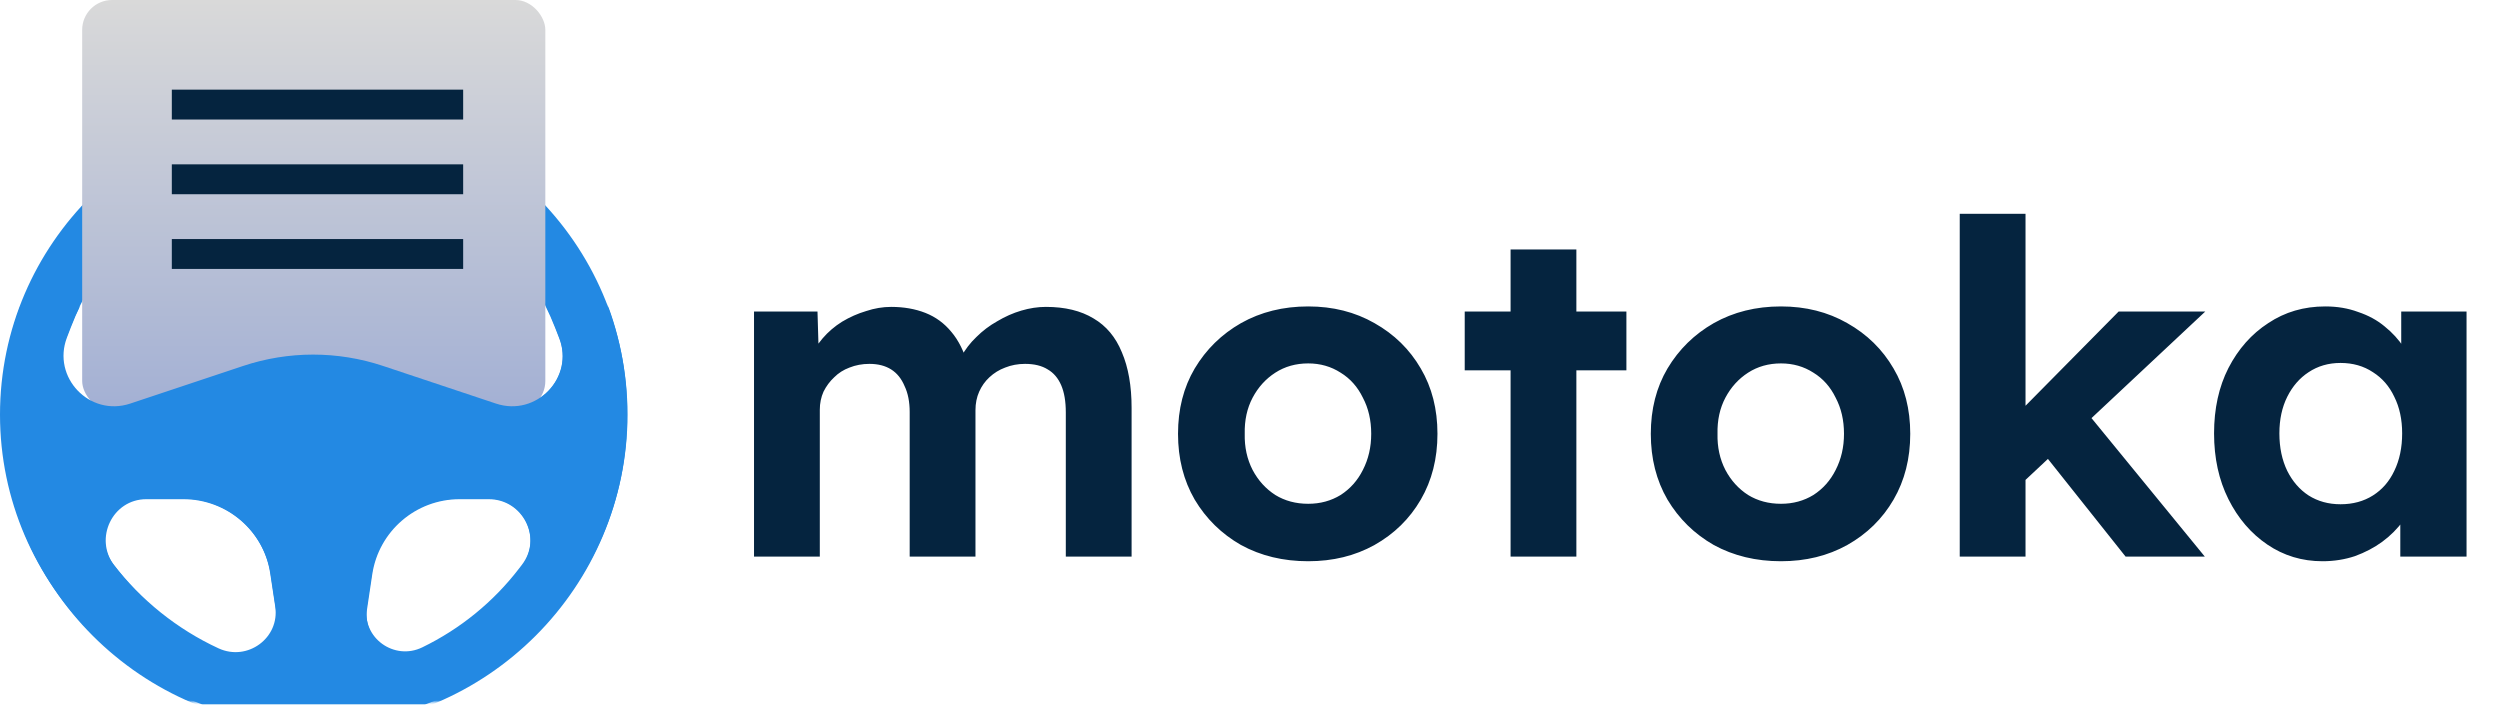 <svg width="880" height="248" viewBox="0 0 880 248" fill="none" xmlns="http://www.w3.org/2000/svg">
<path d="M265.415 195.924V109.657H287.757L288.246 126.128L284.821 126.78C286.017 123.953 287.593 121.398 289.55 119.115C291.507 116.832 293.79 114.875 296.399 113.245C299.117 111.614 301.944 110.364 304.879 109.494C307.815 108.515 310.75 108.026 313.685 108.026C318.143 108.026 322.165 108.733 325.753 110.146C329.341 111.56 332.385 113.788 334.885 116.832C337.386 119.768 339.343 123.681 340.756 128.574L337.168 128.248L338.31 125.638C339.723 123.029 341.517 120.692 343.691 118.626C345.866 116.452 348.312 114.604 351.03 113.082C353.747 111.451 356.574 110.201 359.509 109.331C362.445 108.461 365.326 108.026 368.152 108.026C374.893 108.026 380.492 109.385 384.949 112.103C389.407 114.712 392.722 118.681 394.897 124.008C397.18 129.335 398.321 135.858 398.321 143.577V195.924H375.165V145.207C375.165 141.294 374.621 138.086 373.534 135.586C372.447 133.085 370.87 131.237 368.805 130.041C366.739 128.737 364.076 128.084 360.814 128.084C358.314 128.084 355.976 128.519 353.802 129.389C351.736 130.15 349.888 131.292 348.257 132.814C346.735 134.227 345.539 135.912 344.67 137.869C343.8 139.826 343.365 142 343.365 144.392V195.924H320.208V145.044C320.208 141.457 319.61 138.413 318.415 135.912C317.327 133.303 315.751 131.346 313.685 130.041C311.62 128.737 309.065 128.084 306.021 128.084C303.52 128.084 301.183 128.519 299.009 129.389C296.943 130.15 295.149 131.292 293.627 132.814C292.105 134.227 290.855 135.912 289.876 137.869C289.007 139.826 288.572 141.946 288.572 144.229V195.924H265.415ZM460.488 197.554C451.682 197.554 443.8 195.652 436.843 191.847C429.993 187.933 424.558 182.606 420.535 175.865C416.621 169.125 414.664 161.406 414.664 152.709C414.664 144.011 416.621 136.347 420.535 129.715C424.558 122.975 429.993 117.648 436.843 113.734C443.8 109.82 451.682 107.863 460.488 107.863C469.186 107.863 476.959 109.82 483.808 113.734C490.766 117.648 496.202 122.975 500.116 129.715C504.029 136.347 505.986 144.011 505.986 152.709C505.986 161.406 504.029 169.125 500.116 175.865C496.202 182.606 490.766 187.933 483.808 191.847C476.959 195.652 469.186 197.554 460.488 197.554ZM460.488 177.333C464.728 177.333 468.534 176.3 471.904 174.235C475.274 172.06 477.883 169.125 479.731 165.429C481.688 161.624 482.667 157.384 482.667 152.709C482.667 147.925 481.688 143.685 479.731 139.989C477.883 136.184 475.274 133.249 471.904 131.183C468.534 129.009 464.728 127.921 460.488 127.921C456.14 127.921 452.28 129.009 448.91 131.183C445.54 133.357 442.876 136.293 440.92 139.989C438.963 143.685 438.039 147.925 438.147 152.709C438.039 157.384 438.963 161.624 440.92 165.429C442.876 169.125 445.54 172.06 448.91 174.235C452.28 176.3 456.14 177.333 460.488 177.333ZM531.725 195.924V87.805H554.882V195.924H531.725ZM515.581 130.368V109.657H572.494V130.368H515.581ZM626.908 197.554C618.102 197.554 610.22 195.652 603.262 191.847C596.413 187.933 590.977 182.606 586.954 175.865C583.041 169.125 581.084 161.406 581.084 152.709C581.084 144.011 583.041 136.347 586.954 129.715C590.977 122.975 596.413 117.648 603.262 113.734C610.22 109.82 618.102 107.863 626.908 107.863C635.605 107.863 643.378 109.82 650.227 113.734C657.185 117.648 662.621 122.975 666.535 129.715C670.449 136.347 672.406 144.011 672.406 152.709C672.406 161.406 670.449 169.125 666.535 175.865C662.621 182.606 657.185 187.933 650.227 191.847C643.378 195.652 635.605 197.554 626.908 197.554ZM626.908 177.333C631.148 177.333 634.953 176.3 638.323 174.235C641.693 172.06 644.302 169.125 646.151 165.429C648.107 161.624 649.086 157.384 649.086 152.709C649.086 147.925 648.107 143.685 646.151 139.989C644.302 136.184 641.693 133.249 638.323 131.183C634.953 129.009 631.148 127.921 626.908 127.921C622.559 127.921 618.7 129.009 615.329 131.183C611.959 133.357 609.296 136.293 607.339 139.989C605.382 143.685 604.458 147.925 604.566 152.709C604.458 157.384 605.382 161.624 607.339 165.429C609.296 169.125 611.959 172.06 615.329 174.235C618.7 176.3 622.559 177.333 626.908 177.333ZM711.843 169.995L704.994 150.915L745.763 109.657H776.258L711.843 169.995ZM689.828 195.924V75.248H712.984V195.924H689.828ZM748.209 195.924L717.224 156.949L733.532 143.903L776.094 195.924H748.209ZM817.509 197.554C810.334 197.554 803.865 195.597 798.103 191.684C792.341 187.77 787.775 182.443 784.405 175.702C781.035 168.962 779.35 161.243 779.35 152.546C779.35 143.848 781.035 136.184 784.405 129.552C787.884 122.812 792.559 117.539 798.429 113.734C804.3 109.82 810.986 107.863 818.488 107.863C822.728 107.863 826.587 108.516 830.066 109.82C833.654 111.016 836.752 112.701 839.361 114.875C842.079 117.05 844.362 119.55 846.21 122.377C848.058 125.203 849.363 128.248 850.124 131.509L845.232 130.694V109.657H868.225V195.924H844.906V175.213L850.124 174.724C849.254 177.768 847.841 180.649 845.884 183.367C843.927 186.085 841.481 188.531 838.546 190.705C835.719 192.771 832.512 194.456 828.924 195.761C825.337 196.956 821.532 197.554 817.509 197.554ZM823.869 177.496C828.218 177.496 832.023 176.463 835.284 174.398C838.546 172.332 841.046 169.451 842.786 165.755C844.634 161.95 845.558 157.547 845.558 152.546C845.558 147.653 844.634 143.359 842.786 139.663C841.046 135.966 838.546 133.085 835.284 131.02C832.023 128.846 828.218 127.758 823.869 127.758C819.629 127.758 815.878 128.846 812.617 131.02C809.464 133.085 806.964 135.966 805.115 139.663C803.267 143.359 802.343 147.653 802.343 152.546C802.343 157.547 803.267 161.95 805.115 165.755C806.964 169.451 809.464 172.332 812.617 174.398C815.878 176.463 819.629 177.496 823.869 177.496Z" fill="#05243F"/>
<g filter="url(#filter0_ii_3907_2971)">
<path fill-rule="evenodd" clip-rule="evenodd" d="M110.441 244.548C171.436 244.548 220.882 195.69 220.882 135.422C220.882 75.153 171.436 26.295 110.441 26.295C49.446 26.295 0 75.153 0 135.422C0 195.69 49.446 244.548 110.441 244.548ZM69.19 55.013C94.701 41.44 125.407 41.44 150.919 55.013C171.33 65.873 187.129 83.6 195.451 104.979L196.857 108.591C202.273 122.506 188.862 136.374 174.547 131.659L134.744 118.55C118.718 113.271 101.391 113.271 85.364 118.55L45.561 131.659C31.247 136.374 17.835 122.506 23.252 108.591L24.657 104.979C32.979 83.6 48.778 65.873 69.19 55.013ZM51.221 164.981H64.299C79.72 164.981 92.818 176.133 95.097 191.203L96.88 202.99C98.545 214.002 87.131 222.414 76.924 217.696C62.394 210.981 49.594 200.69 39.899 188.062C32.695 178.678 39.3 164.981 51.221 164.981ZM161.709 164.981H171.995C184.149 164.981 191.055 178.722 183.709 188.289L182.677 189.634C173.671 201.364 162.018 210.854 148.646 217.348C138.75 222.155 127.463 214.003 129.092 203.227L130.911 191.203C133.19 176.133 146.288 164.981 161.709 164.981Z" fill="#2389E3"/>
</g>
<rect x="28.925" y="6.10352e-05" width="163.032" height="144.625" rx="10.518" fill="url(#paint0_linear_3907_2971)"/>
<mask id="mask0_3907_2971" style="mask-type:alpha" maskUnits="userSpaceOnUse" x="0" y="107" width="221" height="141">
<rect width="220.882" height="139.366" transform="matrix(1 0 0 -1 0 247.178)" fill="#D9D9D9"/>
</mask>
<g mask="url(#mask0_3907_2971)">
<g filter="url(#filter1_ii_3907_2971)">
<path fill-rule="evenodd" clip-rule="evenodd" d="M110.599 245.565C171.474 245.565 220.822 196.216 220.822 135.342C220.822 74.467 171.474 25.118 110.599 25.118C49.724 25.118 0.376 74.467 0.376 135.342C0.376 196.216 49.724 245.565 110.599 245.565ZM69.429 54.125C94.89 40.415 125.536 40.415 150.997 54.125C171.368 65.094 187.136 82.999 195.441 104.593L196.844 108.241C202.25 122.296 188.865 136.303 174.579 131.542L134.854 118.3C118.859 112.968 101.567 112.968 85.572 118.3L45.847 131.542C31.561 136.303 18.176 122.296 23.581 108.241L24.984 104.593C33.29 82.999 49.057 65.094 69.429 54.125ZM51.496 165.198H64.548C79.938 165.198 93.011 176.462 95.285 191.684L97.064 203.59C98.726 214.712 87.335 223.208 77.148 218.443C62.647 211.66 49.872 201.266 40.196 188.511C33.006 179.033 39.599 165.198 51.496 165.198ZM161.766 165.198H172.032C184.161 165.198 191.054 179.077 183.723 188.741L182.693 190.099C173.705 201.947 162.075 211.532 148.729 218.092C138.852 222.947 127.587 214.713 129.213 203.829L131.028 191.684C133.303 176.462 146.375 165.198 161.766 165.198Z" fill="#2389E3"/>
</g>
</g>
<line x1="60.48" y1="36.814" x2="163.032" y2="36.814" stroke="#05243F" stroke-width="10.518"/>
<line x1="60.48" y1="63.109" x2="163.032" y2="63.109" stroke="#05243F" stroke-width="10.518"/>
<line x1="60.48" y1="89.404" x2="163.032" y2="89.404" stroke="#05243F" stroke-width="10.518"/>
<defs>
<filter id="filter0_ii_3907_2971" x="0" y="26.295" width="220.882" height="228.771" filterUnits="userSpaceOnUse" color-interpolation-filters="sRGB">
<feFlood flood-opacity="0" result="BackgroundImageFix"/>
<feBlend mode="normal" in="SourceGraphic" in2="BackgroundImageFix" result="shape"/>
<feColorMatrix in="SourceAlpha" type="matrix" values="0 0 0 0 0 0 0 0 0 0 0 0 0 0 0 0 0 0 127 0" result="hardAlpha"/>
<feOffset/>
<feGaussianBlur stdDeviation="23.929"/>
<feComposite in2="hardAlpha" operator="arithmetic" k2="-1" k3="1"/>
<feColorMatrix type="matrix" values="0 0 0 0 0 0 0 0 0 0 0 0 0 0 0 0 0 0 0.25 0"/>
<feBlend mode="normal" in2="shape" result="effect1_innerShadow_3907_2971"/>
<feColorMatrix in="SourceAlpha" type="matrix" values="0 0 0 0 0 0 0 0 0 0 0 0 0 0 0 0 0 0 127 0" result="hardAlpha"/>
<feOffset dy="10.518"/>
<feGaussianBlur stdDeviation="11.438"/>
<feComposite in2="hardAlpha" operator="arithmetic" k2="-1" k3="1"/>
<feColorMatrix type="matrix" values="0 0 0 0 0.271 0 0 0 0 0.633 0 0 0 0 0.95 0 0 0 1 0"/>
<feBlend mode="normal" in2="effect1_innerShadow_3907_2971" result="effect2_innerShadow_3907_2971"/>
</filter>
<filter id="filter1_ii_3907_2971" x="0.376" y="25.118" width="220.447" height="230.965" filterUnits="userSpaceOnUse" color-interpolation-filters="sRGB">
<feFlood flood-opacity="0" result="BackgroundImageFix"/>
<feBlend mode="normal" in="SourceGraphic" in2="BackgroundImageFix" result="shape"/>
<feColorMatrix in="SourceAlpha" type="matrix" values="0 0 0 0 0 0 0 0 0 0 0 0 0 0 0 0 0 0 127 0" result="hardAlpha"/>
<feOffset/>
<feGaussianBlur stdDeviation="23.929"/>
<feComposite in2="hardAlpha" operator="arithmetic" k2="-1" k3="1"/>
<feColorMatrix type="matrix" values="0 0 0 0 0 0 0 0 0 0 0 0 0 0 0 0 0 0 0.25 0"/>
<feBlend mode="normal" in2="shape" result="effect1_innerShadow_3907_2971"/>
<feColorMatrix in="SourceAlpha" type="matrix" values="0 0 0 0 0 0 0 0 0 0 0 0 0 0 0 0 0 0 127 0" result="hardAlpha"/>
<feOffset dy="10.518"/>
<feGaussianBlur stdDeviation="11.438"/>
<feComposite in2="hardAlpha" operator="arithmetic" k2="-1" k3="1"/>
<feColorMatrix type="matrix" values="0 0 0 0 0.271 0 0 0 0 0.633 0 0 0 0 0.95 0 0 0 1 0"/>
<feBlend mode="normal" in2="effect1_innerShadow_3907_2971" result="effect2_innerShadow_3907_2971"/>
</filter>
<linearGradient id="paint0_linear_3907_2971" x1="110.441" y1="6.10352e-05" x2="110.441" y2="144.625" gradientUnits="userSpaceOnUse">
<stop stop-color="#D9D9D9"/>
<stop offset="1" stop-color="#A3B0D4"/>
</linearGradient>
</defs>
</svg>
